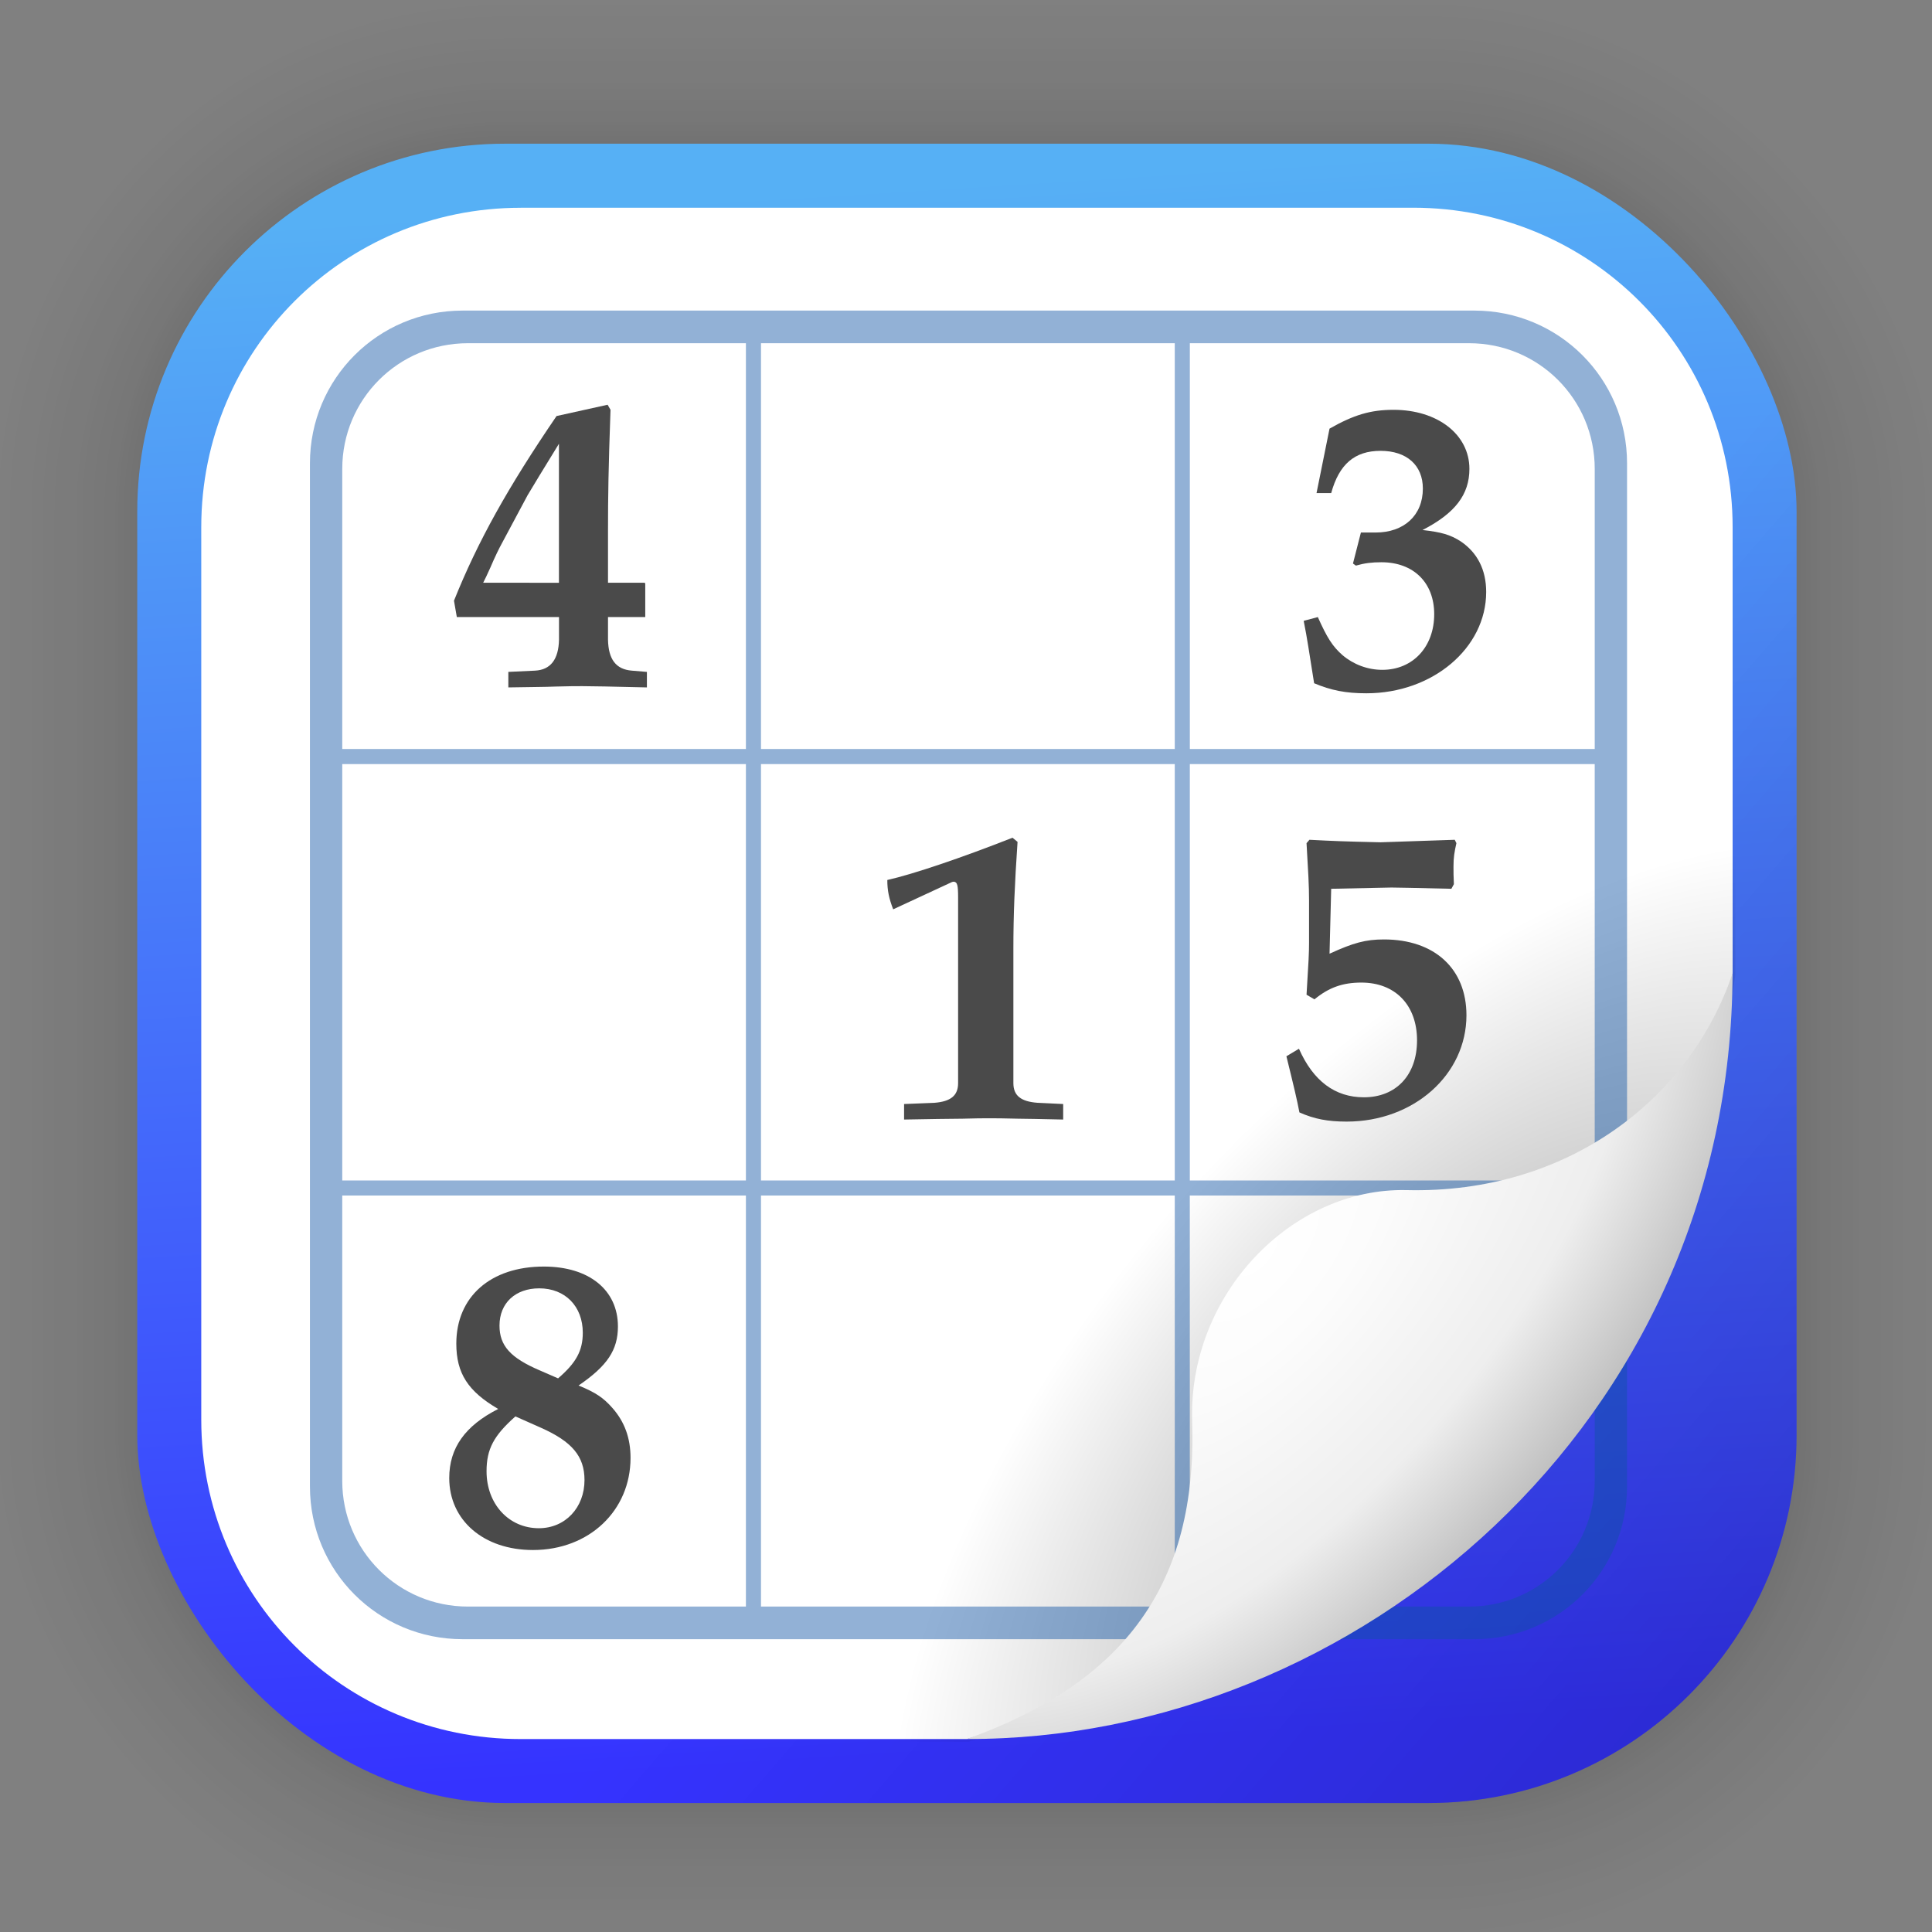 <?xml version="1.0" encoding="UTF-8"?>
<svg id="svg6" width="128" height="128" version="1.1" viewBox="0 0 33.867 33.867" xmlns="http://www.w3.org/2000/svg" xmlns:cc="http://creativecommons.org/ns#" xmlns:dc="http://purl.org/dc/elements/1.1/" xmlns:rdf="http://www.w3.org/1999/02/22-rdf-syntax-ns#" xmlns:xlink="http://www.w3.org/1999/xlink">
 <rect x="0" y="0" width="33.867" height="33.867" fill="#808080" stroke="none"/>
 <defs id="defs2">
  <radialGradient id="radialGradient930" cx="22.057" cy="21.969" r="6.711" gradientTransform="matrix(1.423 1.198 -2.483 2.949 45.199 -69.254)" gradientUnits="userSpaceOnUse">
   <stop id="stop920" stop-color="#fff" offset="0"/>
   <stop id="stop936" stop-color="#fcfcfc" offset=".114"/>
   <stop id="stop938" stop-color="#eee" offset=".345"/>
   <stop id="stop922" stop-color="#393939" offset="1"/>
  </radialGradient>
  <linearGradient id="linearGradient946" x1="13.632" x2="11.916" y1="30.96" y2="3.498" gradientUnits="userSpaceOnUse">
   <stop id="stop940" stop-color="#3533ff" offset="0"/>
   <stop id="stop942" stop-color="#56b0f5" offset="1"/>
  </linearGradient>
  <linearGradient id="linearGradient956" x1="42.363" x2="21.739" y1="35.571" y2="17.73" gradientUnits="userSpaceOnUse">
   <stop id="stop950" stop-opacity=".324" offset="0"/>
   <stop id="stop952" stop-opacity="0" offset="1"/>
  </linearGradient>
  <radialGradient id="radialGradient1044" cx="26.247" cy="26.912" r="9.678" gradientTransform="matrix(2.037 1.774 -3.402 3.906 135.26 -54.564)" gradientUnits="userSpaceOnUse">
   <stop id="stop1038" offset="0"/>
   <stop id="stop1040" stop-opacity="0" offset="1"/>
  </radialGradient>
 </defs>
 <g id="layer1">
  <g id="g1702" transform="matrix(.976 0 0 .976 -65.748 -37.203)" fill="none" opacity=".297" stroke="#000" stroke-linecap="round" stroke-linejoin="round" stroke-opacity=".02">
   <rect id="rect1634" x="69.84" y="40.71" width="29.811" height="29.811" rx="6.61" ry="6.61" stroke-width=".1"/>
   <rect id="rect1638" x="69.84" y="40.71" width="29.811" height="29.811" rx="6.61" ry="6.61" stroke-width=".2"/>
   <rect id="rect1640" x="69.84" y="40.71" width="29.811" height="29.811" rx="6.61" ry="6.61" stroke-width=".3"/>
   <rect id="rect1642" x="69.84" y="40.71" width="29.811" height="29.811" rx="6.61" ry="6.61" stroke-width=".4"/>
   <rect id="rect1644" x="69.84" y="40.71" width="29.811" height="29.811" rx="6.61" ry="6.61" stroke-width=".5"/>
   <rect id="rect1646" x="69.84" y="40.71" width="29.811" height="29.811" rx="6.61" ry="6.61" stroke-width=".6"/>
   <rect id="rect1648" x="69.84" y="40.71" width="29.811" height="29.811" rx="6.61" ry="6.61" stroke-width=".7"/>
   <rect id="rect1650" x="69.84" y="40.71" width="29.811" height="29.811" rx="6.61" ry="6.61" stroke-width=".8"/>
   <rect id="rect1652" x="69.84" y="40.71" width="29.811" height="29.811" rx="6.61" ry="6.61"/>
   <rect id="rect1654" x="69.84" y="40.71" width="29.811" height="29.811" rx="6.61" ry="6.61" stroke-width="1.2"/>
   <rect id="rect1656" x="69.84" y="40.71" width="29.811" height="29.811" rx="6.61" ry="6.61" stroke-width="1.4"/>
   <rect id="rect1658" x="69.84" y="40.71" width="29.811" height="29.811" rx="6.61" ry="6.61" stroke-width="1.6"/>
   <rect id="rect1660" x="69.84" y="40.71" width="29.811" height="29.811" rx="6.61" ry="6.61" stroke-width="1.8"/>
   <rect id="rect1662" x="69.84" y="40.71" width="29.811" height="29.811" rx="6.61" ry="6.61" stroke-width="2"/>
   <rect id="rect1664" x="69.84" y="40.71" width="29.811" height="29.811" rx="6.61" ry="6.61" stroke-width="2.2"/>
   <rect id="rect1666" x="69.84" y="40.71" width="29.811" height="29.811" rx="6.61" ry="6.61" stroke-width="2.6"/>
   <rect id="rect1668" x="69.84" y="40.71" width="29.811" height="29.811" rx="6.61" ry="6.61" stroke-width="3"/>
   <rect id="rect1670" x="69.84" y="40.71" width="29.811" height="29.811" rx="6.61" ry="6.61" stroke-width="3.4"/>
   <rect id="rect1672" x="69.84" y="40.71" width="29.811" height="29.811" rx="6.61" ry="6.61" stroke-width="3.8"/>
   <rect id="rect1674" x="69.84" y="40.71" width="29.811" height="29.811" rx="6.61" ry="6.61" stroke-width="4.2"/>
   <rect id="rect1676" x="69.84" y="40.71" width="29.811" height="29.811" rx="6.61" ry="6.61" stroke-width="4.6"/>
   <rect id="rect1678" x="69.84" y="40.71" width="29.811" height="29.811" rx="6.61" ry="6.61" stroke-width="5"/>
  </g>
  <rect id="rect849" x="2.406" y="2.519" width="29.087" height="29.087" rx="6.449" ry="6.449" fill="url(#linearGradient946)" stroke-linecap="round" stroke-linejoin="round" stroke-width="2.688"/>
  <rect id="rect948" x="2.406" y="2.519" width="29.087" height="29.087" rx="6.449" ry="6.449" fill="url(#linearGradient956)" stroke-linecap="round" stroke-linejoin="round" stroke-width="2.688"/>
  <path id="rect915" d="m9.128 3.641h15.645c3.102 0 5.599 2.497 5.599 5.599v7.823c-1.371 9.613-5.915 11.092-13.422 13.422h-7.823c-3.102 0-5.599-2.497-5.599-5.599v-15.645c0-3.102 2.497-5.599 5.599-5.599z" fill="#fff" stroke-linecap="round" stroke-linejoin="round" stroke-width="2.688"/>
  <path id="path1036" transform="scale(.265)" d="m98.932 39.033a51.623 54.585 0 0 0-51.625 54.584 51.623 54.585 0 0 0 4.279 21.598h12.479c28.372-8.806 45.543-14.395 50.727-50.727v-22.783a51.623 54.585 0 0 0-15.859-2.672z" fill="url(#radialGradient1044)" opacity=".346"/>
  <path id="rect958" transform="scale(.265)" d="m30.602 20.545c-5.596 0-10.1 4.506-10.1 10.102v67.682c0 5.596 4.504 10.102 10.1 10.102h66.924c5.596 0 10.102-4.506 10.102-10.102v-67.682c0-5.596-4.506-10.102-10.102-10.102h-66.924zm0.352 2.158h18.387v26.844h-26.701v-18.529c0-4.606 3.708-8.315 8.315-8.315zm19.385 0h27.371v26.844h-27.371v-26.844zm28.367 0h18.469c4.607 0 8.315 3.708 8.315 8.315v18.529h-26.783v-26.844zm-56.066 27.84h26.701v27.543h-26.701v-27.543zm27.699 0h27.371v27.543h-27.371v-27.543zm28.367 0h26.783v27.543h-26.783v-27.543zm-56.066 28.539h26.701v27.191h-18.387c-4.606 0-8.315-3.71-8.315-8.316v-18.875zm27.699 0h27.371v27.191h-27.371v-27.191zm28.367 0h26.783v18.875c0 4.606-3.708 8.316-8.315 8.316h-18.469v-27.191z" fill="#0f54a6" fill-opacity=".45"/>
  <path id="path1020" d="m8.008 10.817h1.791v0.396c-0.007 0.345-0.147 0.528-0.418 0.543l-0.47 0.022v0.272c0.345-0.007 0.653-0.007 0.822-0.015 0.228-0.007 0.382-0.007 0.477-0.007 0.161 0 0.506 0.007 1.13 0.022v-0.272l-0.264-0.022c-0.279-0.022-0.411-0.198-0.418-0.543v-0.396h0.653v-0.58l-0.007-0.022h-0.646v-0.918c0-0.595 0.007-1.072 0.044-2.114l-0.051-0.088-0.895 0.198c-0.851 1.248-1.38 2.195-1.798 3.237zm0.462-0.602c0.044-0.088 0.059-0.117 0.125-0.264 0.081-0.191 0.161-0.352 0.198-0.418l0.455-0.851c0.095-0.161 0.279-0.462 0.55-0.903v2.437z" fill="#4a4a4a"/>
  <path id="path1022" d="m8.734 24.698c-0.58 0.294-0.859 0.683-0.859 1.211 0 0.741 0.602 1.262 1.468 1.262 0.984 0 1.71-0.69 1.71-1.615 0-0.345-0.103-0.631-0.316-0.873-0.161-0.183-0.294-0.272-0.595-0.396 0.506-0.345 0.69-0.624 0.69-1.035 0-0.639-0.506-1.05-1.299-1.05-0.932 0-1.534 0.528-1.534 1.351 0 0.521 0.206 0.837 0.734 1.145zm0.749 0.33c0.543 0.242 0.763 0.499 0.763 0.917 0 0.484-0.338 0.844-0.8 0.844-0.528 0-0.917-0.426-0.917-0.998 0-0.389 0.125-0.624 0.506-0.962zm-0.022-1.006c-0.514-0.22-0.705-0.433-0.705-0.785 0-0.396 0.279-0.653 0.697-0.653 0.455 0 0.763 0.316 0.763 0.778 0 0.316-0.117 0.528-0.433 0.8z" fill="#4a4a4a"/>
  <path id="path1024" d="m22.853 10.883c0.066 0.33 0.088 0.506 0.183 1.094 0.301 0.125 0.55 0.176 0.917 0.176 1.16 0 2.099-0.793 2.099-1.776 0-0.389-0.154-0.69-0.448-0.888-0.183-0.117-0.338-0.161-0.668-0.198 0.573-0.294 0.822-0.624 0.822-1.072 0-0.602-0.558-1.035-1.329-1.035-0.404 0-0.697 0.088-1.123 0.33l-0.228 1.13h0.257c0.139-0.506 0.411-0.741 0.866-0.741s0.741 0.25 0.741 0.661c0 0.47-0.33 0.771-0.829 0.771h-0.257l-0.139 0.543 0.051 0.037c0.154-0.044 0.279-0.059 0.448-0.059 0.565 0 0.925 0.36 0.925 0.91 0 0.573-0.374 0.976-0.91 0.976-0.257 0-0.506-0.095-0.697-0.257-0.176-0.154-0.272-0.308-0.433-0.668z" fill="#4a4a4a"/>
  <path id="path1026" d="m15.848 19.353v0.272c0.426-0.007 0.807-0.015 1.028-0.015 0.213-0.007 0.374-0.007 0.462-0.007 0.095 0 0.264 0 0.506 0.007 0.11 0 0.433 0.007 0.793 0.015v-0.272l-0.455-0.022c-0.286-0.022-0.418-0.125-0.418-0.345v-2.364c0-0.58 0.022-1.116 0.073-1.864l-0.088-0.073c-0.895 0.352-1.74 0.639-2.195 0.741 0 0.183 0.029 0.323 0.103 0.514l1.028-0.477c0.015-0.007 0.029-0.007 0.037-0.007 0.059 0.007 0.073 0.059 0.073 0.279v3.252c0 0.22-0.132 0.323-0.418 0.345z" fill="#4a4a4a"/>
  <path id="path1028" d="m23.335 15.58 1.057-0.022c0.073 0 0.426 0.007 1.05 0.022l0.044-0.081c-0.007-0.117-0.007-0.228-0.007-0.308 0-0.161 0.015-0.25 0.051-0.411l-0.029-0.059-1.299 0.044c-0.668-0.015-0.822-0.022-1.248-0.044l-0.051 0.059c0.029 0.499 0.044 0.741 0.044 0.998v0.749c0 0.169-0.007 0.316-0.044 0.91l0.139 0.081c0.25-0.206 0.492-0.294 0.822-0.294 0.595 0 0.976 0.396 0.976 1.013 0 0.609-0.367 0.998-0.932 0.998-0.506 0-0.888-0.286-1.138-0.851l-0.22 0.132c0.139 0.565 0.183 0.749 0.228 0.984 0.264 0.117 0.499 0.161 0.829 0.161 1.174 0 2.099-0.822 2.099-1.864 0-0.815-0.558-1.329-1.446-1.329-0.323 0-0.536 0.059-0.954 0.25z" fill="#4a4a4a"/>
  <path id="path918" d="m16.95 30.484c2.764-0.993 4.04-2.716 3.948-5.569-0.072-2.225 1.751-4.101 3.76-4.053 2.835 0.068 4.974-1.611 5.713-3.8-0.021 7.91-6.627 13.438-13.422 13.422z" fill="url(#radialGradient930)" stroke-linecap="round" stroke-linejoin="round" stroke-width="2.688"/>
 </g>
</svg>
